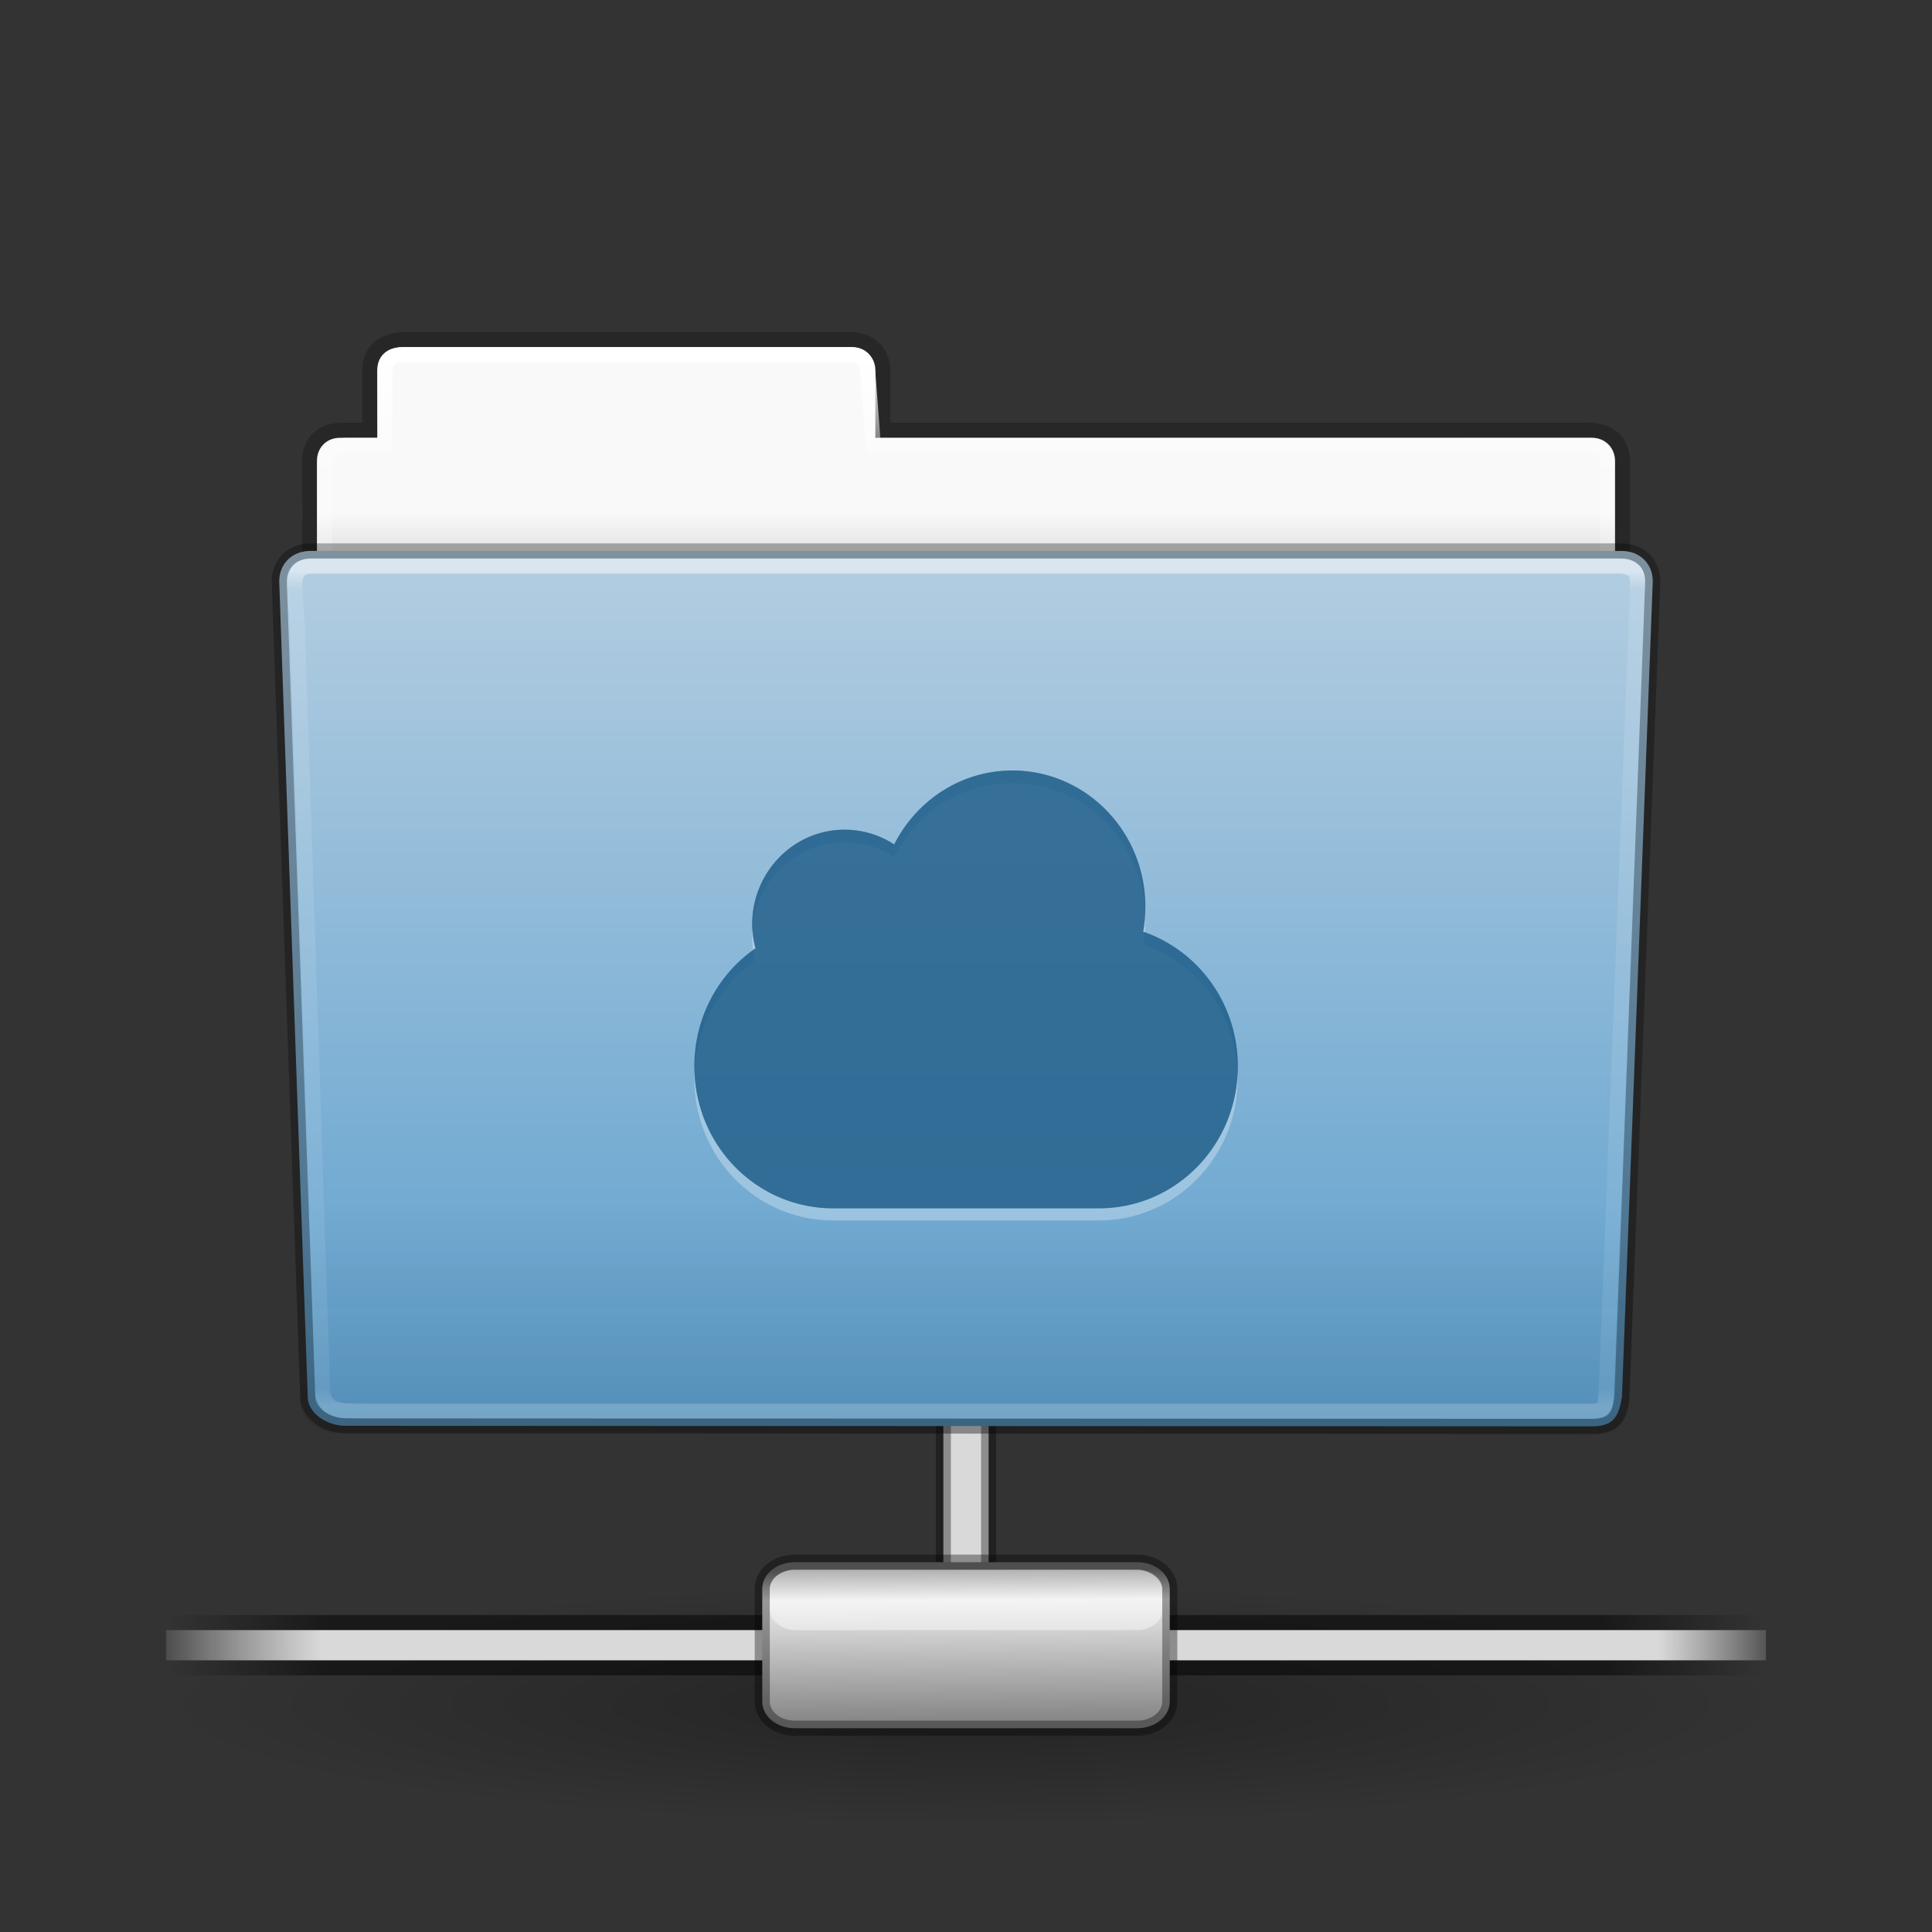<?xml version="1.0" encoding="UTF-8" standalone="no"?>
<svg
   version="1.0"
   width="128"
   height="128"
   id="svg3478"
   xmlns:xlink="http://www.w3.org/1999/xlink"
   xmlns="http://www.w3.org/2000/svg"
   xmlns:svg="http://www.w3.org/2000/svg"
   xmlns:rdf="http://www.w3.org/1999/02/22-rdf-syntax-ns#"
   xmlns:cc="http://creativecommons.org/ns#"
   xmlns:dc="http://purl.org/dc/elements/1.1/">
  <rect width="100%" height="100%" fill="#333333" stroke="none"/>
  <defs
     id="defs3480">
    <linearGradient
       id="linearGradient3414">
      <stop
         id="stop3416"
         style="stop-color:#000000;stop-opacity:1"
         offset="0" />
      <stop
         id="stop3418"
         style="stop-color:#000000;stop-opacity:0"
         offset="1" />
    </linearGradient>
    <linearGradient
       id="linearGradient3104-8-8-97-4-6-2-0-1">
      <stop
         id="stop3106-5-4-3-5-0-1-61-9"
         style="stop-color:#000000;stop-opacity:0.322"
         offset="0" />
      <stop
         id="stop3108-4-3-7-8-2-4-01-9"
         style="stop-color:#000000;stop-opacity:0.278"
         offset="1" />
    </linearGradient>
    <linearGradient
       id="linearGradient6404-7-5">
      <stop
         offset="0"
         style="stop-color:#f9f9f9;stop-opacity:1"
         id="stop6406-1-8" />
      <stop
         offset="1"
         style="stop-color:#c9c9c9;stop-opacity:1"
         id="stop6408-9-6" />
    </linearGradient>
    <linearGradient
       id="linearGradient9235">
      <stop
         offset="0"
         style="stop-color:#ffffff;stop-opacity:1"
         id="stop9237" />
      <stop
         offset="0.109"
         style="stop-color:#ffffff;stop-opacity:0.235"
         id="stop9239" />
      <stop
         offset="0.979"
         style="stop-color:#ffffff;stop-opacity:0.157"
         id="stop9241" />
      <stop
         offset="1"
         style="stop-color:#ffffff;stop-opacity:0.392"
         id="stop9243" />
    </linearGradient>
    <linearGradient
       id="linearGradient4632-0-6-4">
      <stop
         id="stop4634-4-4-7"
         style="stop-color:#b4cee1;stop-opacity:1"
         offset="0" />
      <stop
         id="stop4636-3-1-5"
         style="stop-color:#5d9fcd;stop-opacity:1"
         offset="1" />
    </linearGradient>
    <linearGradient
       id="linearGradient6129-963-697-142-998-580-273-0-8-4">
      <stop
         id="stop2661-3-02-4"
         style="stop-color:#0a0a0a;stop-opacity:0.498"
         offset="0" />
      <stop
         id="stop2663-2-8-06"
         style="stop-color:#0a0a0a;stop-opacity:0"
         offset="1" />
    </linearGradient>
    <linearGradient
       id="linearGradient8272">
      <stop
         offset="0"
         style="stop-color:#ffffff;stop-opacity:1"
         id="stop8274" />
      <stop
         offset="0.022"
         style="stop-color:#ffffff;stop-opacity:0.235"
         id="stop8276" />
      <stop
         offset="0.979"
         style="stop-color:#ffffff;stop-opacity:0.157"
         id="stop8278" />
      <stop
         offset="1"
         style="stop-color:#ffffff;stop-opacity:0.392"
         id="stop8280" />
    </linearGradient>
    <radialGradient
       xlink:href="#linearGradient3414"
       id="radialGradient3340"
       gradientUnits="userSpaceOnUse"
       gradientTransform="matrix(1.308,0,0,0.194,-1388.669,-71.95)"
       cx="1120.375"
       cy="394.781"
       fx="1120.375"
       fy="394.781"
       r="20.625" />
    <linearGradient
       xlink:href="#linearGradient59327"
       id="linearGradient3342"
       gradientUnits="userSpaceOnUse"
       gradientTransform="matrix(11.836,0,0,0.112,42.817,-38.177)"
       x1="0.612"
       y1="372.578"
       x2="5.086"
       y2="372.578" />
    <linearGradient
       id="linearGradient59327">
      <stop
         offset="0"
         style="stop-color:#000000;stop-opacity:0;"
         id="stop59319" />
      <stop
         offset="0.1"
         style="stop-color:#000000;stop-opacity:0.5;"
         id="stop59321" />
      <stop
         offset="0.9"
         style="stop-color:#000000;stop-opacity:0.5;"
         id="stop59323" />
      <stop
         offset="1"
         style="stop-color:#000000;stop-opacity:0;"
         id="stop59325" />
    </linearGradient>
    <linearGradient
       xlink:href="#linearGradient59327"
       id="linearGradient3344"
       gradientUnits="userSpaceOnUse"
       gradientTransform="matrix(11.836,0,0,0.112,42.817,-35.72)"
       x1="0.612"
       y1="372.578"
       x2="5.086"
       y2="372.578" />
    <linearGradient
       xlink:href="#linearGradient178-9"
       id="linearGradient3346"
       gradientUnits="userSpaceOnUse"
       gradientTransform="matrix(3.97,0,0,0.091,42.817,-8.065)"
       x1="1.642"
       y1="117.827"
       x2="15.343"
       y2="117.827" />
    <linearGradient
       id="linearGradient178-9">
      <stop
         offset="0"
         style="stop-color:#ffffff;stop-opacity:0"
         id="stop179-9" />
      <stop
         offset="0.108"
         style="stop-color:#d9d9d9;stop-opacity:1"
         id="stop180-2" />
      <stop
         offset="0.921"
         style="stop-color:#d9d9d9;stop-opacity:1"
         id="stop181-7" />
      <stop
         offset="1"
         style="stop-color:#ffffff;stop-opacity:0"
         id="stop182-0" />
    </linearGradient>
    <linearGradient
       xlink:href="#linearGradient9347"
       id="linearGradient3348"
       gradientUnits="userSpaceOnUse"
       gradientTransform="matrix(0.759,0,0,0.638,58.762,-24.229)"
       x1="23.1"
       y1="38.297"
       x2="23.144"
       y2="46.038" />
    <linearGradient
       id="linearGradient9347">
      <stop
         offset="0"
         style="stop-color:#7a7a7a;stop-opacity:1"
         id="stop9349" />
      <stop
         offset="0.198"
         style="stop-color:#ebebeb;stop-opacity:1"
         id="stop9351" />
      <stop
         offset="0.599"
         style="stop-color:#b9b9b9;stop-opacity:1"
         id="stop9353" />
      <stop
         offset="1"
         style="stop-color:#878787;stop-opacity:1"
         id="stop9355" />
    </linearGradient>
    <linearGradient
       x1="62.989"
       y1="14.091"
       x2="62.989"
       y2="16.998"
       id="linearGradient26959"
       xlink:href="#linearGradient6404-7-5"
       gradientUnits="userSpaceOnUse"
       gradientTransform="matrix(2.063,0,0,2.026,-72.422,5.377)" />
    <linearGradient
       x1="-51.786"
       y1="53.514"
       x2="-51.786"
       y2="3.634"
       id="linearGradient22192"
       xlink:href="#linearGradient3104-8-8-97-4-6-2-0-1"
       gradientUnits="userSpaceOnUse"
       gradientTransform="matrix(1.612,0,0,1.703,121.962,3.478)" />
    <linearGradient
       x1="97.539"
       y1="8.81"
       x2="97.539"
       y2="44.261"
       id="linearGradient22196"
       xlink:href="#linearGradient9235"
       gradientUnits="userSpaceOnUse"
       gradientTransform="matrix(2.021,0,0,2.007,-92.099,5.647)" />
    <linearGradient
       x1="-91"
       y1="44"
       x2="-91"
       y2="119.06"
       id="linearGradient22214"
       xlink:href="#linearGradient4632-0-6-4"
       gradientUnits="userSpaceOnUse"
       gradientTransform="matrix(0.752,0,0,0.773,126.421,2.087)" />
    <linearGradient
       x1="22.935"
       y1="49.629"
       x2="22.935"
       y2="36.599"
       id="linearGradient22218"
       xlink:href="#linearGradient6129-963-697-142-998-580-273-0-8-4"
       gradientUnits="userSpaceOnUse"
       gradientTransform="matrix(2.29,0,0,2.035,9.039,5.468)" />
    <linearGradient
       x1="97.539"
       y1="16.962"
       x2="97.539"
       y2="44.261"
       id="linearGradient22222"
       xlink:href="#linearGradient8272"
       gradientUnits="userSpaceOnUse"
       gradientTransform="matrix(1.993,0,0,2.029,-90.966,3.378)" />
  </defs>
  <g
     id="g3331"
     transform="matrix(2.002,0,0,2.002,-89.224,103.645)"
     style="display:inline;stroke-width:0.499">
    <rect
       style="display:inline;fill:#d9d9d9;fill-opacity:1;stroke:#000000;stroke-width:0.499;stroke-miterlimit:4;stroke-dasharray:none;stroke-opacity:0.35"
       id="rect8955"
       y="-5.068"
       x="75.786"
       height="5.494"
       width="1.498" />
    <path
       style="display:inline;opacity:0.3;fill:url(#radialGradient3340);fill-opacity:1;fill-rule:evenodd;stroke:none;stroke-width:0.499;enable-background:new"
       id="path6774"
       d="m 103.508,4.68 c 0,2.211 -12.076,4.003 -26.973,4.003 -14.897,0 -26.973,-1.792 -26.973,-4.003 0,-2.211 12.076,-4.003 26.973,-4.003 14.897,0 26.973,1.792 26.973,4.003 z" />
    <rect
       style="display:inline;overflow:visible;visibility:visible;opacity:1;fill:url(#linearGradient3342);fill-opacity:1;fill-rule:nonzero;stroke:none;stroke-width:0.499;marker:none"
       id="rect8601"
       y="3.174"
       x="50.062"
       height="0.499"
       width="52.947" />
    <rect
       style="display:inline;overflow:visible;visibility:visible;opacity:1;fill:url(#linearGradient3344);fill-opacity:1;fill-rule:nonzero;stroke:none;stroke-width:0.499;marker:none"
       id="rect8603"
       y="1.676"
       x="50.062"
       height="0.499"
       width="52.947" />
    <rect
       style="display:inline;overflow:visible;visibility:visible;fill:url(#linearGradient3346);fill-opacity:1;fill-rule:nonzero;stroke:none;stroke-width:0.499;marker:none"
       id="rect8605"
       y="2.175"
       x="50.062"
       height="0.999"
       width="52.947" />
    <path
       style="display:inline;overflow:visible;visibility:visible;fill:url(#linearGradient3348);fill-opacity:1;fill-rule:nonzero;stroke:#000000;stroke-width:0.5;stroke-linecap:butt;stroke-linejoin:miter;stroke-miterlimit:4;stroke-dasharray:none;stroke-dashoffset:0;stroke-opacity:0.35;marker:none;enable-background:new"
       id="path8607"
       d="m 74.231,-0.073 h -3.354 c -0.604,0 -1.084,0.391 -1.084,0.883 V 4.539 c 0,0.492 0.48,0.883 1.084,0.883 h 11.318 c 0.604,0 1.084,-0.391 1.084,-0.883 V 0.81 c 0,-0.492 -0.48,-0.883 -1.084,-0.883 H 79.268 Z" />
    <rect
       style="display:inline;overflow:visible;visibility:visible;opacity:0.6;fill:#ffffff;fill-opacity:0.72;fill-rule:nonzero;stroke:none;stroke-width:0.569;marker:none;enable-background:new"
       id="rect8615"
       y="0.177"
       x="70.042"
       ry="0.653"
       rx="0.833"
       height="1.998"
       width="12.987" />
  </g>
  <path
     style="color:#000000;display:inline;overflow:visible;visibility:visible;opacity:0.8;fill:none;stroke:url(#linearGradient22192);stroke-width:1;stroke-linecap:butt;stroke-linejoin:miter;stroke-miterlimit:4;stroke-dasharray:none;stroke-dashoffset:0;stroke-opacity:1;marker:none;enable-background:accumulate"
     id="use11443"
     d="m 26.852,22.5 c -1.397,0.016 -2.352,0.693 -2.352,2.026 v 3.979 c -0.714,0 -1.38,-0.002 -1.847,0 -1.248,0.006 -2.153,0.716 -2.153,2.148 0.017,0.039 1.6e-5,23.847 1.6e-5,23.847 2.904,0 87,-7.587 87,-10.813 V 30.632 c 0,-1.333 -0.861,-2.142 -2.258,-2.127 H 58.493 v -3.882 c 0,-1.333 -0.883,-2.123 -2.192,-2.123 H 26.852 Z" />
  <path
     style="color:#000000;display:inline;overflow:visible;visibility:visible;fill:url(#linearGradient26959);fill-opacity:1;fill-rule:nonzero;stroke:none;stroke-width:1;marker:none;enable-background:accumulate"
     id="use11441"
     d="M 26.726,23 C 25.832,23 25,23.432 25,24.517 l 0.001,4.489 H 22.516 C 21.615,29.007 21,29.683 21,30.523 v 8.374 c 0,0.84 0.676,1.516 1.516,1.516 h 82.966 c 0.84,0 1.516,-0.676 1.516,-1.516 v -8.374 c 0,-0.84 -0.676,-1.516 -1.516,-1.516 H 57.993 V 24.516 C 57.993,23.676 57.317,23 56.477,23 Z" />
  <path
     style="color:#000000;display:inline;overflow:visible;visibility:visible;fill:none;stroke:url(#linearGradient22196);stroke-width:1;stroke-linecap:round;stroke-linejoin:round;stroke-miterlimit:4;stroke-dasharray:none;stroke-dashoffset:0;stroke-opacity:1;marker:none;enable-background:accumulate"
     id="use11445"
     d="m 26.701,23.5 c -0.679,0 -1.2,0.244 -1.201,1.164 l -0.003,4.832 h -2.48 c -0.84,0 -1.516,0.676 -1.516,1.516 v 8.408 c 0,0.84 0.676,1.516 1.516,1.516 h 81.966 c 0.84,0 1.516,-0.676 1.516,-1.516 l 0.002,-8.657 c 1.4e-4,-0.84 -0.314,-1.264 -1.154,-1.263 l -47.487,0.008 -0.359,-4.733 c -0.064,-0.838 -0.329,-1.275 -1.17,-1.275 z" />
  <path
     style="display:inline;overflow:visible;visibility:visible;fill:url(#linearGradient22214);fill-opacity:1;fill-rule:nonzero;stroke:none;stroke-width:1;marker:none;enable-background:accumulate"
     id="use11449"
     d="m 20.568,36.5 86.864,7.45e-4 c 1.255,0 2.068,0.892 2.068,2 l -2.043,54.069 c -0.215,1.253 -0.521,1.888 -1.872,1.929 L 22.908,94.464 c -1.255,0 -2.52,-0.828 -2.52,-1.936 L 18.5,38.501 c 0,-1.109 0.813,-2.001 2.068,-2.001 z" />
  <path
     style="display:inline;opacity:0.4;fill:url(#linearGradient22218);fill-opacity:1;stroke:none;stroke-width:1"
     id="use11451"
     d="m 20.091,36 87.818,7.56e-4 c 1.269,0 2.091,0.907 2.091,2.035 l -2.065,55.001 c -0.181,1.434 -0.957,1.862 -1.892,1.963 l -83.585,-0.036 c -1.269,0 -2.548,-0.842 -2.548,-1.97 L 18,38.035 C 18,36.908 18.822,36 20.091,36 Z" />
  <path
     style="display:inline;overflow:visible;visibility:visible;opacity:0.5;fill:none;stroke:url(#linearGradient22222);stroke-width:1;stroke-linecap:round;stroke-linejoin:round;stroke-miterlimit:4;stroke-dasharray:none;stroke-dashoffset:0;stroke-opacity:1;marker:none;enable-background:accumulate"
     id="use11453"
     d="m 20.744,37.5 c -1.678,0.013 -1.18,1.321 -1.048,3.978 l 1.683,50.851 c 0.322,1.377 1.443,1.114 3.261,1.17 0.021,0.002 80.723,4.6e-5 80.723,4.6e-5 1.203,-0.029 0.965,-0.438 1.077,-1.907 l 2.06,-52.769 c 0,-0.868 -0.083,-1.324 -1.465,-1.324 z" />
  <path
     style="display:inline;overflow:visible;visibility:visible;opacity:0.3;fill:none;stroke:#000000;stroke-width:1;stroke-linecap:round;stroke-linejoin:round;stroke-miterlimit:4;stroke-dasharray:none;stroke-dashoffset:0;stroke-opacity:1;marker:none;enable-background:accumulate"
     id="path3369-7-5"
     d="m 20.568,36.5 86.864,7.54e-4 c 1.255,0 2.068,0.892 2.068,2 l -2.043,54.069 c -0.145,1.375 -0.611,1.916 -1.872,1.929 l -82.677,-0.035 c -1.255,0 -2.52,-0.828 -2.52,-1.936 L 18.5,38.501 c 0,-1.109 0.813,-2.001 2.068,-2.001 z" />
  <g
     id="g897-3-9"
     transform="matrix(1,0,0,1.001,8,-212.437)"
     style="display:inline;opacity:0.3;vector-effect:none;fill:#ffffff;fill-opacity:1;stroke:none;stroke-width:5.477;stroke-linecap:butt;stroke-linejoin:miter;stroke-miterlimit:4;stroke-dasharray:none;stroke-dashoffset:0;stroke-opacity:1;marker:none">
    <path
       id="path895-6-3"
       style="color:#000000;overflow:visible;vector-effect:none;fill:#ffffff;fill-opacity:1;stroke:none;stroke-width:5.477;stroke-linecap:butt;stroke-linejoin:miter;stroke-miterlimit:4;stroke-dasharray:none;stroke-dashoffset:0;stroke-opacity:1;marker:none"
       overflow="visible"
       d="m 59.064,264.044 c -3.41,0 -6.363,1.995 -7.827,4.892 a 6,6 0 0 0 -3.28,-0.978 c -3.384,0 -6.127,2.803 -6.127,6.26 0,0.55 0.085,1.082 0.216,1.59 -2.445,1.684 -4.046,4.55 -4.046,7.8 0,5.204 4.1,9.393 9.191,9.393 H 64.81 c 5.09,0 9.19,-4.189 9.19,-9.392 0,-4.155 -2.625,-7.657 -6.271,-8.902 0.099,-0.54 0.144,-1.093 0.144,-1.663 0,-4.97 -3.944,-9 -8.81,-9 z" />
  </g>
  <g
     id="g897-6"
     transform="matrix(1.011,0,0,1.011,7.73,-215.169)"
     style="display:inline;vector-effect:none;fill:#175785;fill-opacity:0.552;stroke:none;stroke-width:5.422;stroke-linecap:butt;stroke-linejoin:miter;stroke-miterlimit:4;stroke-dasharray:none;stroke-dashoffset:0;stroke-opacity:1;marker:none">
    <path
       id="path895-0"
       style="color:#000000;overflow:visible;vector-effect:none;fill:#175785;fill-opacity:0.552;stroke:none;stroke-width:5.422;stroke-linecap:butt;stroke-linejoin:miter;stroke-miterlimit:4;stroke-dasharray:none;stroke-dashoffset:0;stroke-opacity:1;marker:none"
       overflow="visible"
       d="m 58.695,263.32 c -3.373,0 -6.294,1.977 -7.743,4.847 a 5.935,5.945 0 0 0 -3.245,-0.969 c -3.348,0 -6.061,2.777 -6.061,6.202 0,0.545 0.084,1.072 0.214,1.575 -2.419,1.668 -4.002,4.508 -4.002,7.728 0,5.156 4.056,9.306 9.092,9.306 h 17.429 c 5.035,0 9.091,-4.15 9.091,-9.305 0,-4.117 -2.597,-7.586 -6.203,-8.82 0.098,-0.535 0.142,-1.083 0.142,-1.648 0,-4.924 -3.902,-8.917 -8.715,-8.917 z" />
    <path
       id="path220"
       style="color:#000000;overflow:visible;vector-effect:none;fill:#175785;fill-opacity:0.552;stroke:none;stroke-width:5.422;stroke-linecap:butt;stroke-linejoin:miter;stroke-miterlimit:4;stroke-dasharray:none;stroke-dashoffset:0;stroke-opacity:1;marker:none"
       overflow="visible"
       d="m 58.695,263.32 c -3.373,0 -6.294,1.977 -7.743,4.847 a 5.935,5.945 0 0 0 -3.245,-0.969 c -3.348,0 -6.061,2.777 -6.061,6.202 0,0.545 0.084,1.072 0.214,1.575 -2.419,1.668 -4.002,4.508 -4.002,7.728 0,5.156 4.056,9.306 9.092,9.306 h 17.429 c 5.035,0 9.091,-4.15 9.091,-9.305 0,-4.117 -2.597,-7.586 -6.203,-8.82 0.098,-0.535 0.142,-1.083 0.142,-1.648 0,-4.924 -3.902,-8.917 -8.715,-8.917 z" />
  </g>
</svg>

